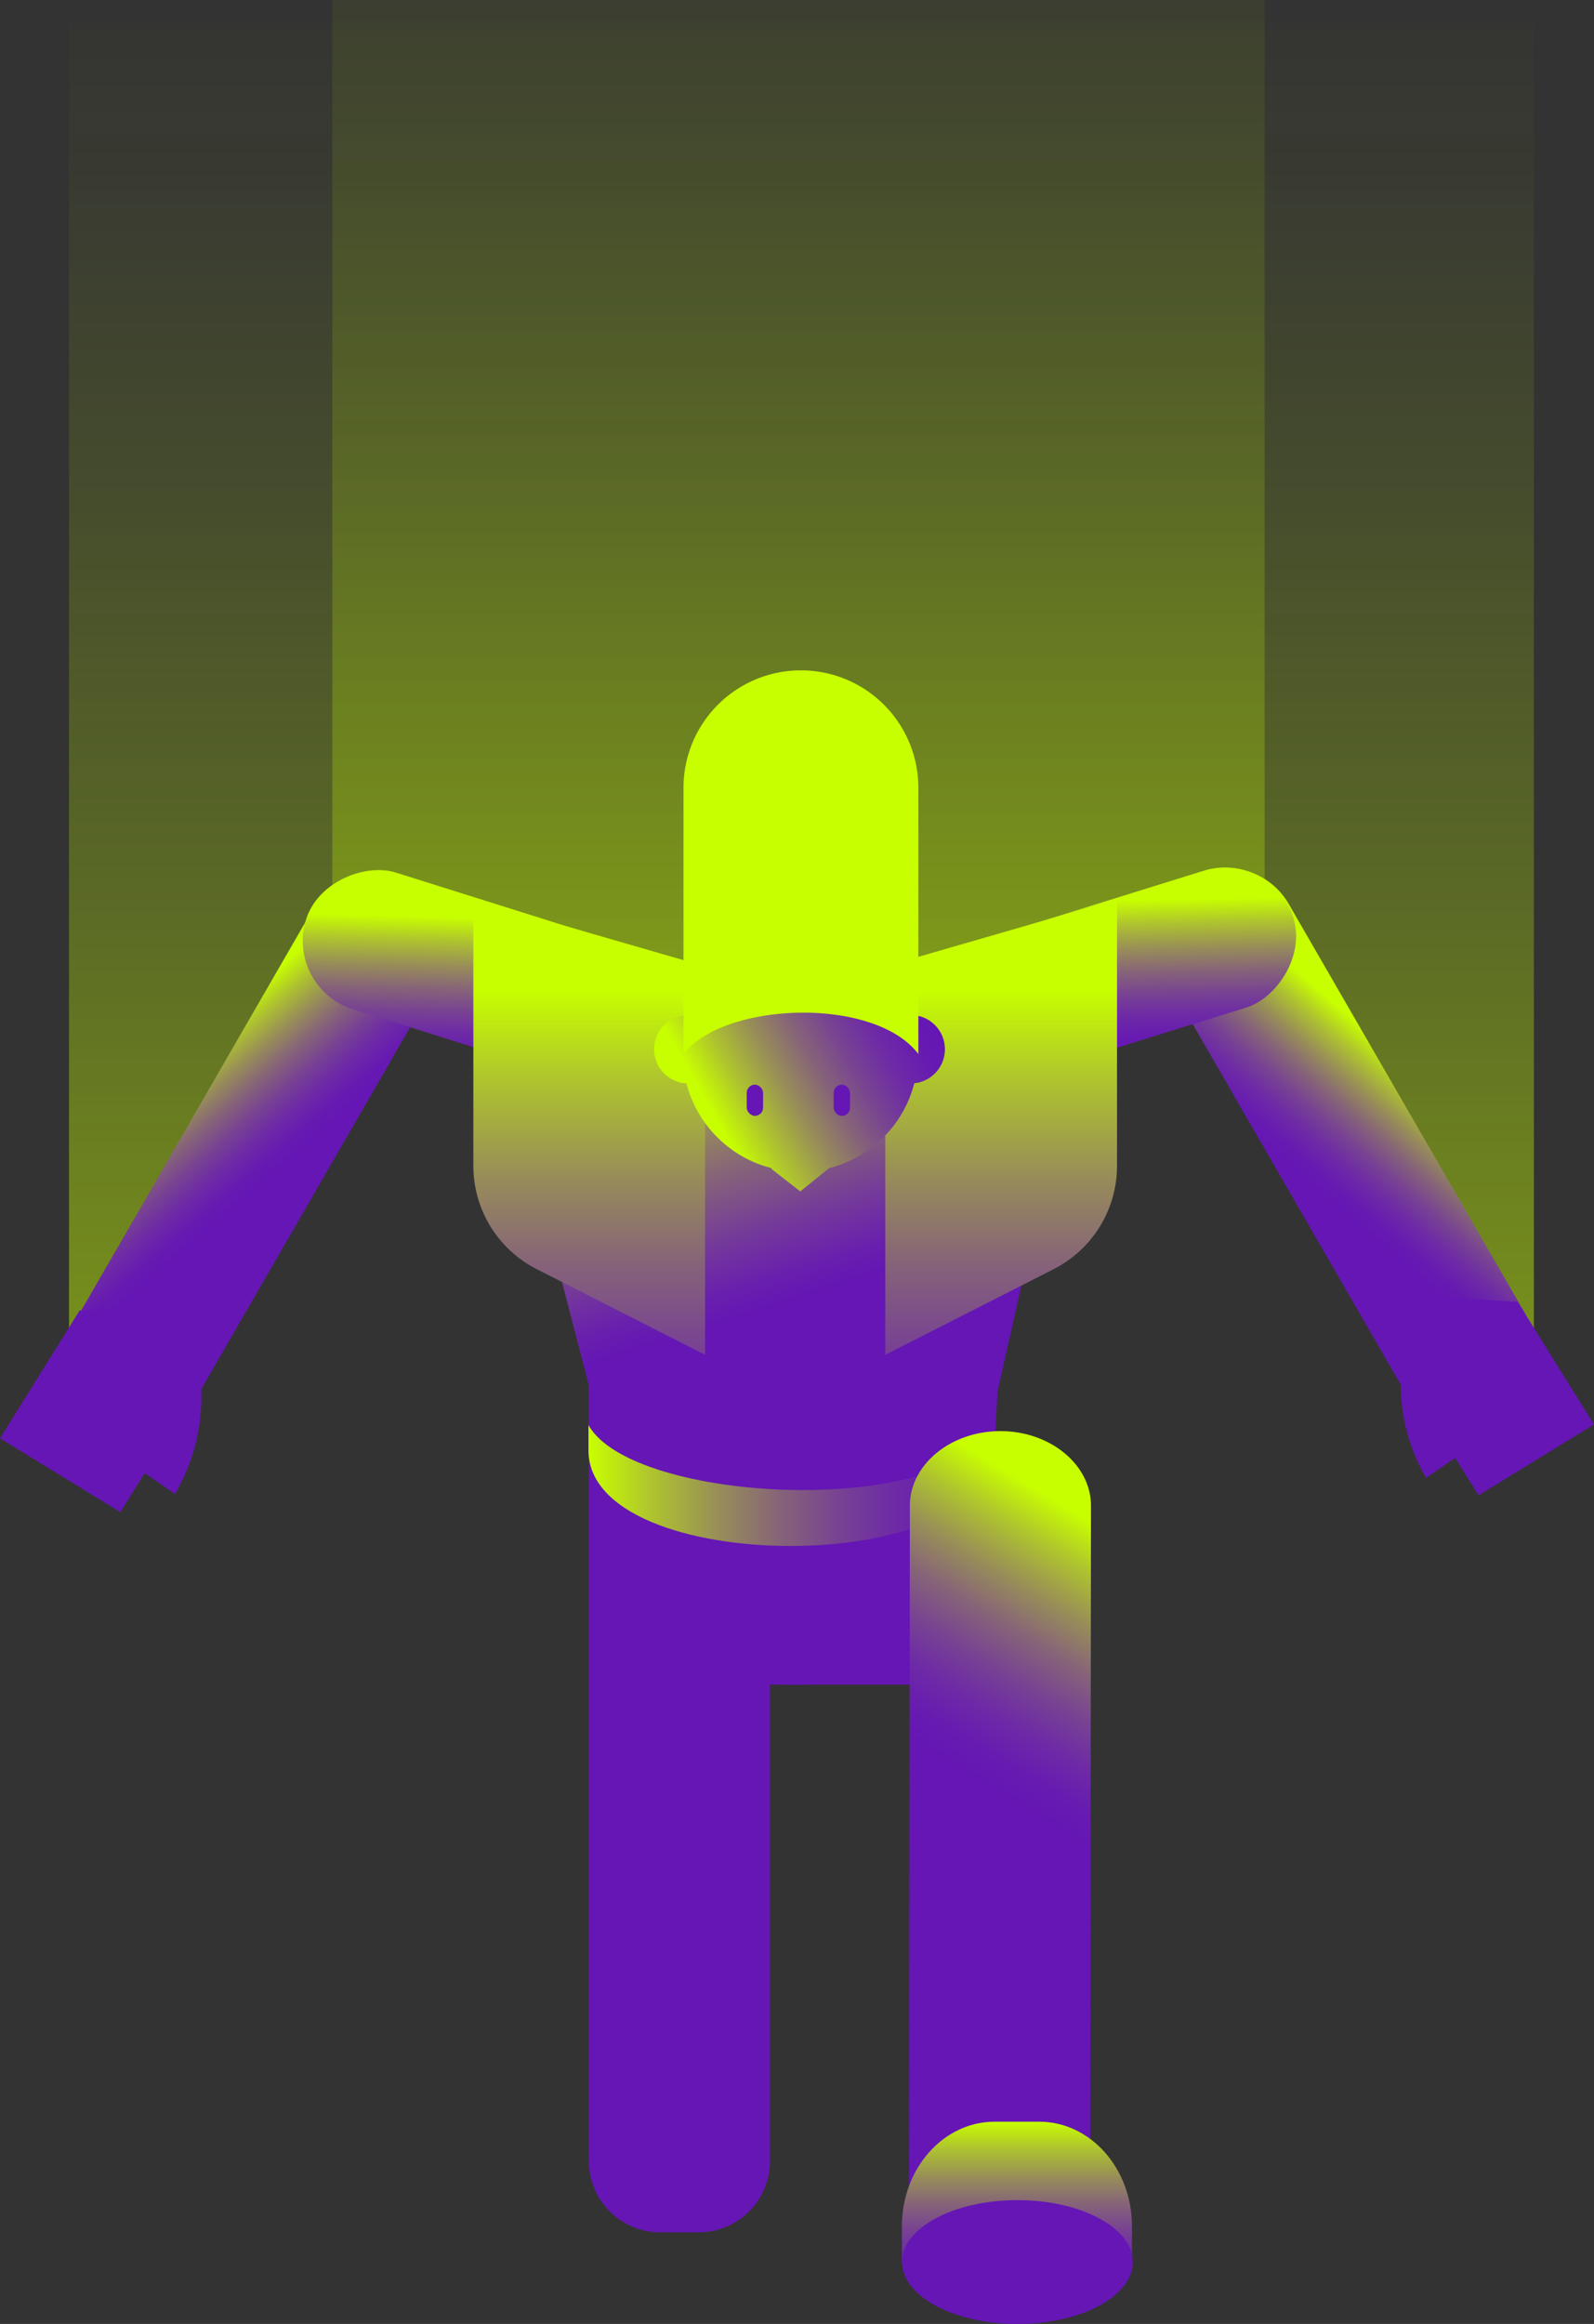 <svg id="Layer_1" data-name="Layer 1" xmlns="http://www.w3.org/2000/svg" xmlns:xlink="http://www.w3.org/1999/xlink" width="174.398" height="254.2" viewBox="0 0 174.398 254.2"><rect x="0" y="0" width="174.398" height="254.2" fill="#333333" stroke="none"/><defs><linearGradient id="linear-gradient" x1="87.362" y1="315.917" x2="87.362" y2="-41.689" gradientUnits="userSpaceOnUse"><stop offset="0" stop-color="#c8ff00"/><stop offset="0.192" stop-color="#c8ff00" stop-opacity="0.745"/><stop offset="0.41" stop-color="#c8ff00" stop-opacity="0.483"/><stop offset="0.608" stop-color="#c8ff00" stop-opacity="0.275"/><stop offset="0.779" stop-color="#c8ff00" stop-opacity="0.125"/><stop offset="0.915" stop-color="#c8ff00" stop-opacity="0.034"/><stop offset="1" stop-color="#c8ff00" stop-opacity="0"/></linearGradient><linearGradient id="linear-gradient-2" x1="87.684" y1="263.967" x2="87.684" y2="-5.063" xlink:href="#linear-gradient"/><linearGradient id="linear-gradient-3" x1="-3553.102" y1="1408.358" x2="-3552.545" y2="1391.554" gradientTransform="matrix(-0.36, 0.933, 0.933, 0.36, -2551.385, 2934.487)" gradientUnits="userSpaceOnUse"><stop offset="0" stop-color="#c8ff00"/><stop offset="0.153" stop-color="#afc52d"/><stop offset="0.313" stop-color="#999056"/><stop offset="0.47" stop-color="#866478"/><stop offset="0.62" stop-color="#784293"/><stop offset="0.762" stop-color="#6d2aa6"/><stop offset="0.892" stop-color="#671bb1"/><stop offset="1" stop-color="#6516b5"/></linearGradient><linearGradient id="linear-gradient-4" x1="4491.261" y1="-5085.583" x2="4491.817" y2="-5102.387" gradientTransform="matrix(-0.36, -0.933, 0.933, -0.36, 6516.924, 2480.632)" xlink:href="#linear-gradient-3"/><linearGradient id="linear-gradient-5" x1="-904.537" y1="-6126.148" x2="-921.114" y2="-6124.523" gradientTransform="matrix(-0.93, -0.369, 0.369, -0.93, 1522.552, -5921.771)" xlink:href="#linear-gradient-3"/><linearGradient id="linear-gradient-6" x1="787.112" y1="4055.355" x2="770.535" y2="4056.98" gradientTransform="matrix(-0.93, 0.369, 0.369, 0.93, -711.125, -3948.166)" xlink:href="#linear-gradient-3"/><linearGradient id="linear-gradient-7" x1="5644.452" y1="-4192.931" x2="5673.685" y2="-4151.324" gradientTransform="matrix(-0.64, 0.883, 0.769, 0.718, 6918.408, -1867.332)" gradientUnits="userSpaceOnUse"><stop offset="0" stop-color="#c8ff00"/><stop offset="0.036" stop-color="#c1ee0d"/><stop offset="0.201" stop-color="#a1a248"/><stop offset="0.35" stop-color="#876677"/><stop offset="0.475" stop-color="#753b99"/><stop offset="0.572" stop-color="#6920ad"/><stop offset="0.629" stop-color="#6516b5"/></linearGradient><linearGradient id="linear-gradient-8" x1="64.384" y1="162.489" x2="108.59" y2="162.489" gradientTransform="matrix(1, 0, 0, 1, 0, 0)" xlink:href="#linear-gradient-3"/><linearGradient id="linear-gradient-9" x1="7293.995" y1="87.862" x2="7315.488" y2="126.112" gradientTransform="matrix(-1, 0, -0, 1.077, 7419.331, 75.432)" gradientUnits="userSpaceOnUse"><stop offset="0" stop-color="#c8ff00"/><stop offset="0.102" stop-color="#afc52d"/><stop offset="0.208" stop-color="#999056"/><stop offset="0.312" stop-color="#866478"/><stop offset="0.412" stop-color="#784293"/><stop offset="0.506" stop-color="#6d2aa6"/><stop offset="0.592" stop-color="#671bb1"/><stop offset="0.664" stop-color="#6516b5"/></linearGradient><linearGradient id="linear-gradient-10" x1="7308.135" y1="231.955" x2="7308.135" y2="260.975" gradientTransform="matrix(-1, 0, 0, 1, 7419.397, 0)" xlink:href="#linear-gradient-9"/><linearGradient id="linear-gradient-11" x1="64.466" y1="108.265" x2="64.466" y2="171.472" gradientTransform="matrix(1, 0, 0, 1, 0, 0)" xlink:href="#linear-gradient-3"/><linearGradient id="linear-gradient-12" x1="-8993.978" y1="108.265" x2="-8993.978" y2="171.472" gradientTransform="matrix(-1, 0, 0, 1, -8884.442, 0)" xlink:href="#linear-gradient-3"/><linearGradient id="linear-gradient-13" x1="74.293" y1="115.339" x2="96.976" y2="102.552" gradientTransform="matrix(1, 0, 0, 1, 0, 0)" xlink:href="#linear-gradient-3"/><linearGradient id="linear-gradient-14" x1="80.16" y1="125.747" x2="102.843" y2="112.96" gradientTransform="matrix(1, 0, 0, 1, 0, 0)" xlink:href="#linear-gradient-3"/><linearGradient id="linear-gradient-15" x1="77.474" y1="120.983" x2="100.157" y2="108.196" gradientTransform="matrix(1, 0, 0, 1, 0, 0)" xlink:href="#linear-gradient-3"/><linearGradient id="linear-gradient-16" x1="82.207" y1="129.378" x2="104.89" y2="116.591" gradientTransform="matrix(1, 0, 0, 1, 0, 0)" xlink:href="#linear-gradient-3"/></defs><title>gd</title><rect x="36.362" width="102" height="106.18" fill="url(#linear-gradient)"/><rect x="83.897" y="166.822" width="27.138" height="17.452" fill="#6516b5"/><path d="M7.55,2.3V157.273h9.253c1.364-3.063,2.754-6.112,4.192-9.134a188.535,188.535,0,0,1,11.754-21.619,48.074,48.074,0,0,1,6.163-8.247c1.981-1.944-.478-8.778,2.055-9.664,11.834-4.139,29.154,6.399,41.154,6.285a107.834,107.834,0,0,0,25.938-3.293c5.904-1.529,12.19-4.618,18.217-2.074,4.707,1.987,8.64,5.921,12.007,9.904a98.041,98.041,0,0,1,10.514,15.466,84.948,84.948,0,0,1,6.578,14.257,71.932,71.932,0,0,1,2.253,8.118h10.191V2.3Z" fill="url(#linear-gradient-2)"/><path d="M21.825,93.171H37.499a0,0,0,0,1,0,0V145.056a7.837,7.837,0,0,1-7.837,7.837h0a7.837,7.837,0,0,1-7.837-7.837V93.171a0,0,0,0,1,0,0Z" transform="translate(-6.166 244.412) rotate(-150)" fill="url(#linear-gradient-3)"/><path d="M145.218,92h0a7.837,7.837,0,0,1,7.837,7.837v51.885a0,0,0,0,1,0,0H137.381a0,0,0,0,1,0,0V99.837A7.837,7.837,0,0,1,145.218,92Z" transform="translate(-41.475 88.935) rotate(-30)" fill="url(#linear-gradient-4)"/><path d="M72.221,139.139h4.228a7.795,7.795,0,0,1,7.795,7.795v92.552a4.688,4.688,0,0,1-4.688,4.688H69.114a4.688,4.688,0,0,1-4.688-4.688V146.934a7.795,7.795,0,0,1,7.795-7.795Z" transform="translate(148.67 383.313) rotate(-180)" fill="#6516b5"/><rect x="106.179" y="80.155" width="15.673" height="57.584" rx="7.837" ry="7.837" transform="translate(184.195 -32.275) rotate(72.727)" fill="url(#linear-gradient-5)"/><rect x="53.115" y="80.415" width="15.673" height="57.584" rx="7.837" ry="7.837" transform="translate(183.417 83.838) rotate(107.463)" fill="url(#linear-gradient-6)"/><path d="M88.606,184.227h0c-10.362.716-20.441-6.018-22.661-16.127l-1.46-16.346-8.019-30.817A12.296,12.296,0,0,1,68.401,106.076l36.248-.169A11.891,11.891,0,0,1,116.432,119.911l-7.281,32.226-.836,14.297A21.583,21.583,0,0,1,88.606,184.227Z" fill-rule="evenodd" fill="url(#linear-gradient-7)"/><path d="M64.384,158.642c0,13.946,44.206,13.946,44.206,0v-2.765c-4.503,10.278-39.391,8.644-44.206,0Z" fill-rule="evenodd" fill="url(#linear-gradient-8)"/><path d="M109.464,156.536h0c-5.45-.005-9.912,3.664-9.916,8.152L99.454,239.067l19.817.017.094-74.38C119.369,160.216,114.913,156.54,109.464,156.536Z" fill-rule="evenodd" fill="url(#linear-gradient-9)"/><path d="M119.043,246.942l4.805.692v-4.124c0-6.315-4.541-11.434-10.142-11.434h-4.889c-5.601,0-10.142,5.119-10.142,11.434v4.124Z" fill-rule="evenodd" fill="url(#linear-gradient-10)"/><ellipse cx="111.315" cy="247.428" rx="12.623" ry="6.772" fill="#6516b5"/><path d="M166.046,142.406l-9.625-.614-2.629,5.01-.13.641a20.144,20.144,0,0,0,2.369,14.21h0l3.178-2.187,2.557,4.097,12.631-7.754Z" fill="#6516b5" fill-rule="evenodd"/><path d="M8.705,143.353l10.032-.64,2.741,5.222.136.668a20.998,20.998,0,0,1-2.47,14.812h0l-3.313-2.279-2.665,4.271L0,157.324Z" fill="#6516b5" fill-rule="evenodd"/><path d="M51.79,98.379v29.143a12.676,12.676,0,0,0,6.928,11.298l18.424,9.374V105.704Z" fill-rule="evenodd" fill="url(#linear-gradient-11)"/><path d="M122.211,98.379v29.143a12.676,12.676,0,0,1-6.928,11.298l-18.424,9.374V105.704Z" fill-rule="evenodd" fill="url(#linear-gradient-12)"/><circle cx="75.308" cy="114.767" r="3.745" fill="url(#linear-gradient-13)"/><circle cx="99.638" cy="114.767" r="3.745" fill="url(#linear-gradient-14)"/><circle cx="87.566" cy="115.295" r="12.866" fill="url(#linear-gradient-15)"/><path d="M100.477,115.294c-4.785-6.334-21.273-5.731-25.697,0l0-29.122a12.848,12.848,0,0,1,12.848-12.848h0a12.848,12.848,0,0,1,12.848,12.848Z" fill="#c8ff00" fill-rule="evenodd"/><rect x="91.212" y="118.644" width="1.788" height="3.412" rx="0.894" ry="0.894" transform="translate(184.213 240.699) rotate(-180)" fill="#6516b5"/><rect x="81.701" y="118.644" width="1.788" height="3.412" rx="0.894" ry="0.894" transform="translate(165.189 240.699) rotate(-180)" fill="#6516b5"/><polygon points="87.473 122.452 84.388 127.845 87.557 130.319 90.698 127.789 87.473 122.452" fill-rule="evenodd" fill="url(#linear-gradient-16)"/></svg>